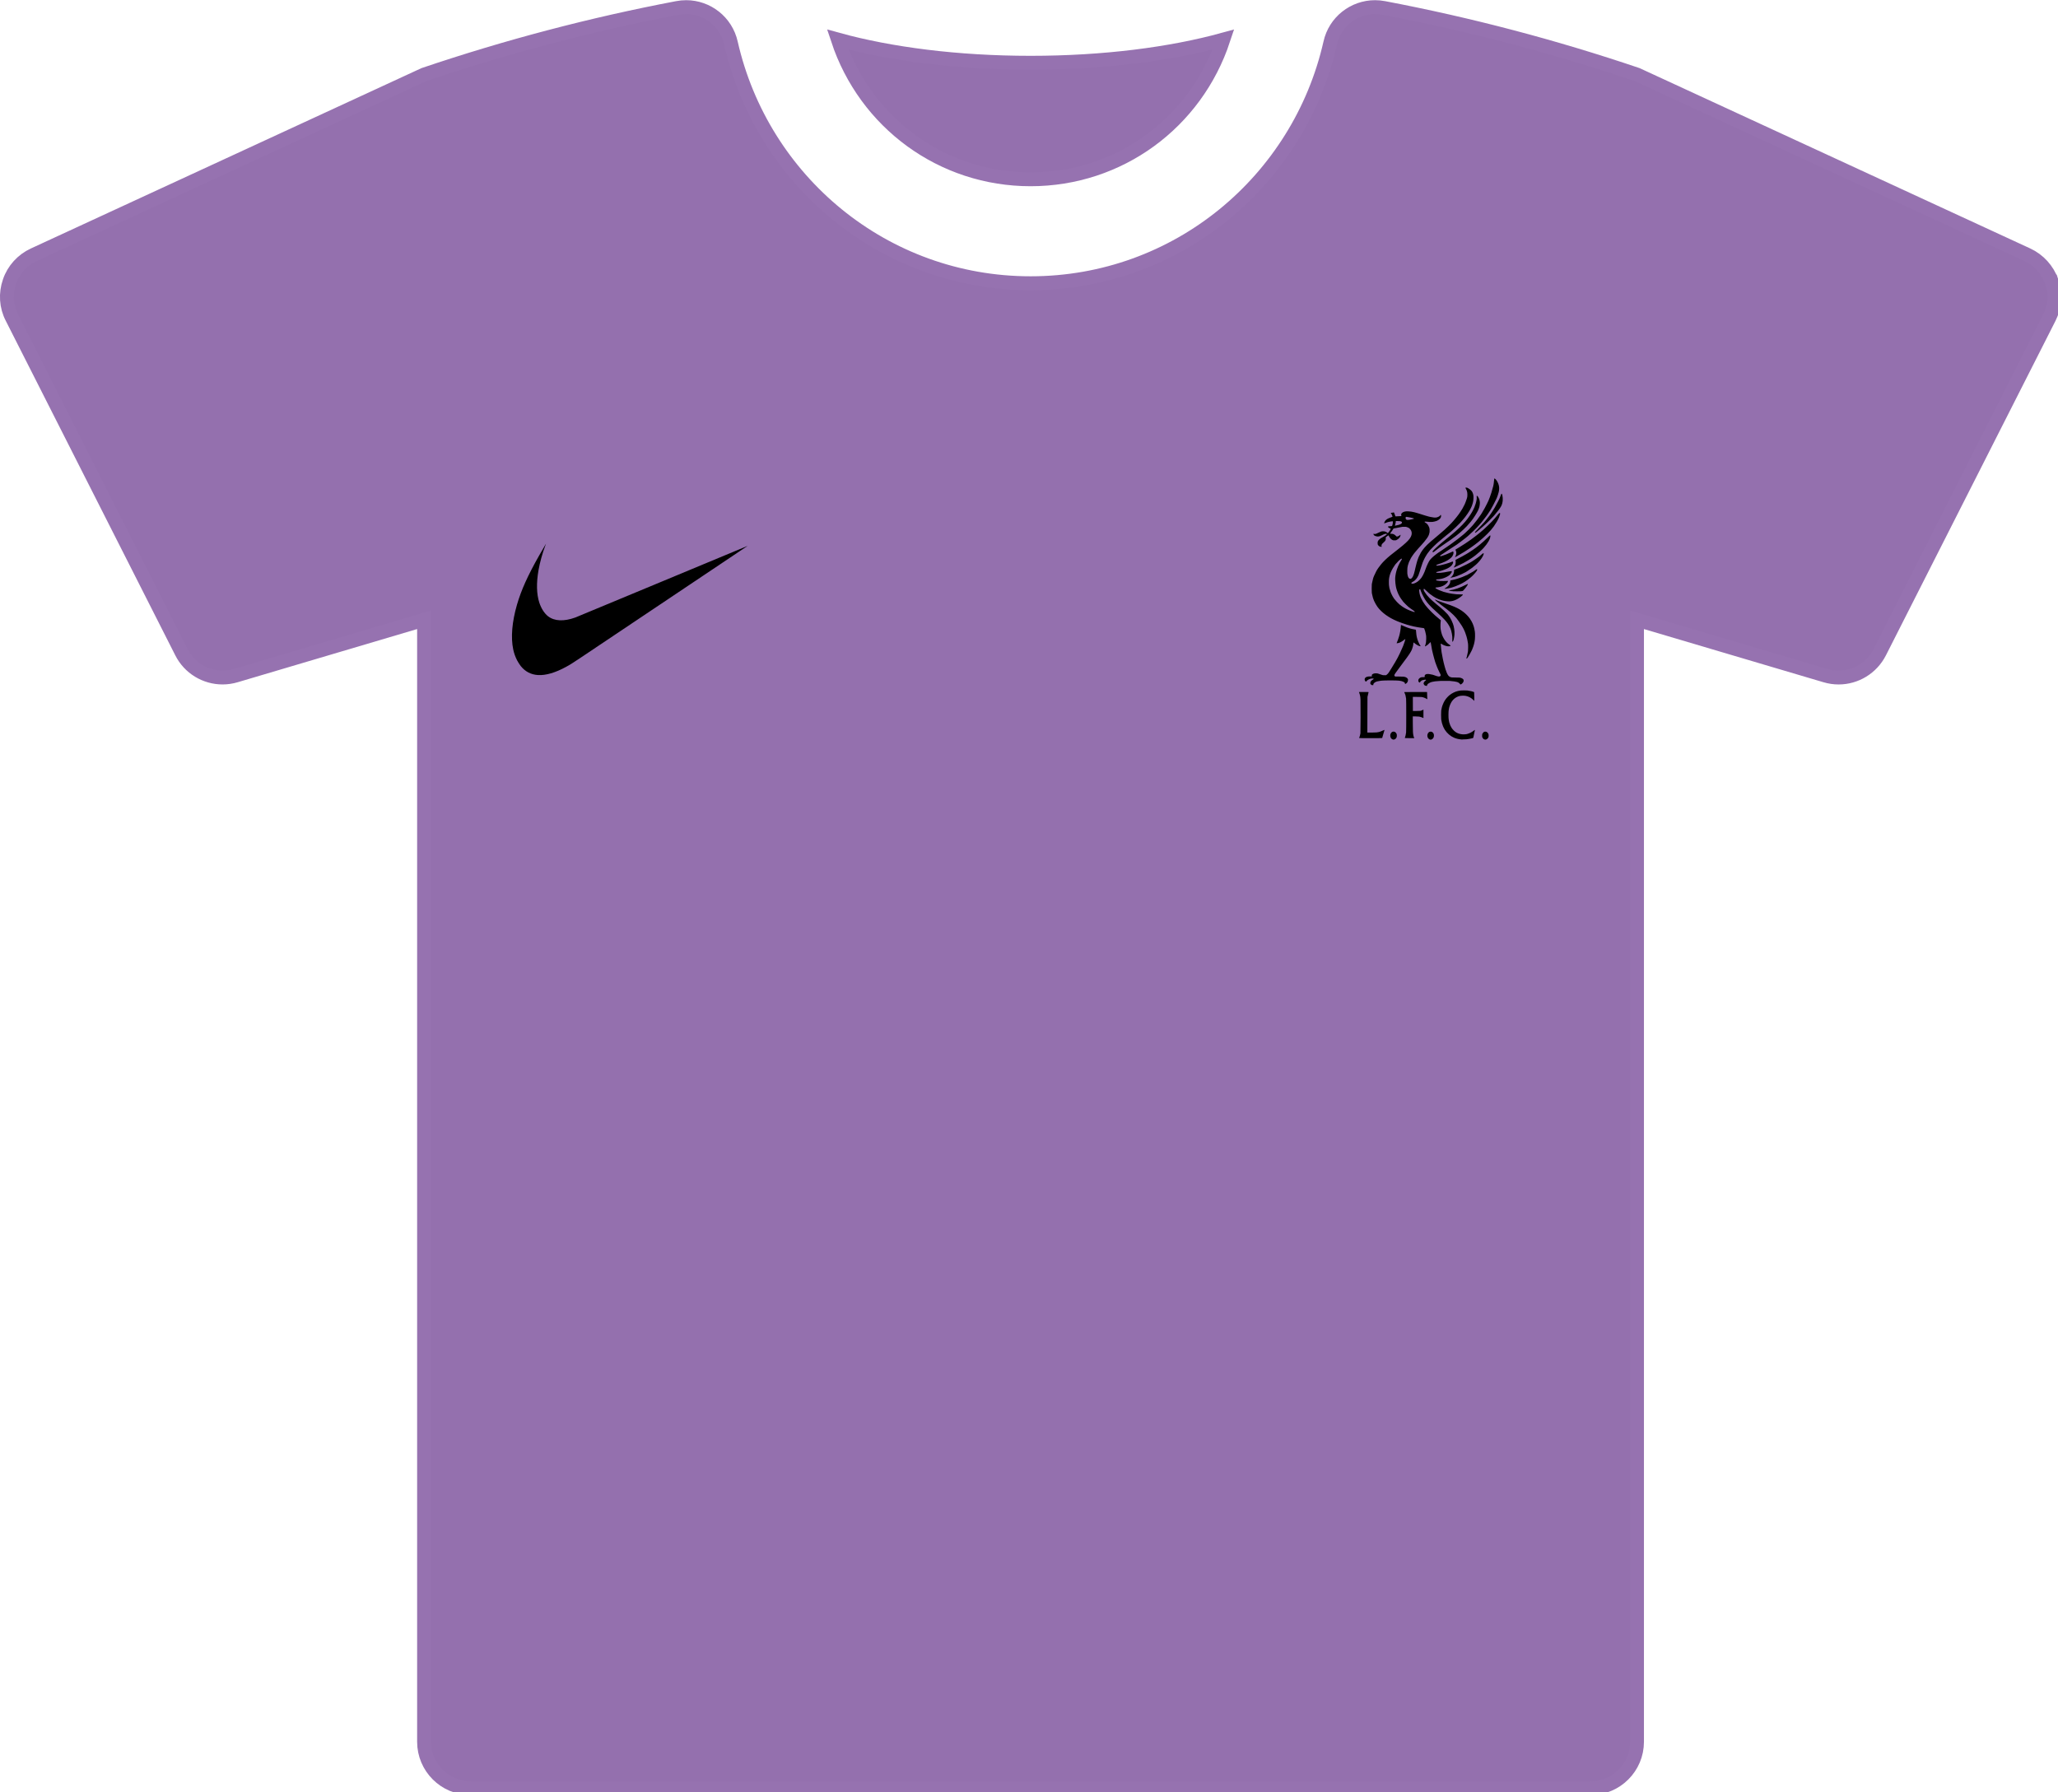 <?xml version="1.0" encoding="UTF-8" standalone="no"?>
<!-- Created with Inkscape (http://www.inkscape.org/) -->

<svg
   width="78.72mm"
   height="68.55mm"
   viewBox="0 0 78.72 68.55"
   version="1.1"
   id="svg5"
   xml:space="preserve"
   xmlns="http://www.w3.org/2000/svg"
   xmlns:svg="http://www.w3.org/2000/svg"><defs
     id="defs2"><linearGradient
       id="linearGradient27146"><stop
         style="stop-color:#228b22;stop-opacity:1;"
         offset="0"
         id="stop27144" /></linearGradient><linearGradient
       id="linearGradient24698"><stop
         style="stop-color:#000000;stop-opacity:1;"
         offset="0"
         id="stop24696" /></linearGradient><linearGradient
       id="linearGradient24690"><stop
         style="stop-color:#000000;stop-opacity:1;"
         offset="0"
         id="stop24688" /></linearGradient><linearGradient
       id="linearGradient24684"><stop
         style="stop-color:#191970;stop-opacity:1;"
         offset="0"
         id="stop24682" /></linearGradient><linearGradient
       id="linearGradient21415"><stop
         style="stop-color:#000000;stop-opacity:1;"
         offset="0"
         id="stop21413" /></linearGradient></defs><g
     id="layer1"
     style="display:inline"
     transform="translate(-771.988,-899.052)"><g
       id="g18517-92-0"
       transform="matrix(0.265,0,0,0.265,772.252,894.231)"
       style="display:inline;mix-blend-mode:lighten;fill:#9470ae;fill-opacity:1;fill-rule:evenodd;stroke:#9672b0;stroke-width:2;stroke-dasharray:none;stroke-opacity:1;image-rendering:pixelated"><g
         id="g18485-1-5"
         style="fill:#9470ae;fill-opacity:1;fill-rule:evenodd;stroke:#9672b0;stroke-width:2;stroke-dasharray:none;stroke-opacity:1">
	<path
   d="m 147.763,44.074 c 12.801,0 23.858,-8.162 27.83,-20.169 -7.578,2.086 -17.237,3.345 -27.83,3.345 -10.592,0 -20.251,-1.259 -27.828,-3.345 3.97,12.006 15.026,20.169 27.828,20.169 z"
   id="path18481-9-6"
   style="fill:#9470ae;fill-opacity:1;fill-rule:evenodd;stroke:#9672b0;stroke-width:2;stroke-dasharray:none;stroke-opacity:1" />
	<path
   d="m 295.158,58.839 c -0.608,-1.706 -1.873,-3.109 -3.521,-3.873 l -56.343,-26.01 c -11.985,-4.06 -24.195,-7.267 -36.524,-9.611 -0.434,-0.085 -0.866,-0.126 -1.292,-0.126 -3.052,0 -5.785,2.107 -6.465,5.197 -4.502,19.82 -22.047,34.659 -43.251,34.659 -21.203,0 -38.749,-14.838 -43.25,-34.659 -0.688,-3.09 -3.416,-5.197 -6.466,-5.197 -0.426,0 -0.858,0.041 -1.292,0.126 -12.328,2.344 -24.538,5.551 -36.542,9.611 L 3.889,54.965 c -1.658,0.764 -2.932,2.167 -3.511,3.873 -0.599,1.726 -0.491,3.589 0.353,5.217 l 24.46,48.272 c 1.145,2.291 3.474,3.666 5.938,3.666 0.636,0 1.281,-0.092 1.917,-0.283 l 27.167,-8.052 v 161.97 c 0,3.678 3.001,6.678 6.689,6.678 h 161.723 c 3.678,0 6.67,-3.001 6.67,-6.678 V 107.66 l 27.186,8.052 c 0.636,0.191 1.28,0.283 1.915,0.283 2.459,0 4.779,-1.375 5.94,-3.666 l 24.469,-48.272 c 0.824,-1.629 0.942,-3.492 0.353,-5.218 z"
   id="path18483-0-0"
   style="fill:#9470ae;fill-opacity:1;fill-rule:evenodd;stroke:#9672b0;stroke-width:2;stroke-dasharray:none;stroke-opacity:1" />
</g><g
         id="g18487-89-4"
         style="fill:#9470ae;fill-opacity:1;fill-rule:evenodd;stroke:#9672b0;stroke-width:2;stroke-dasharray:none;stroke-opacity:1">
</g><g
         id="g18489-2-9"
         style="fill:#9470ae;fill-opacity:1;fill-rule:evenodd;stroke:#9672b0;stroke-width:2;stroke-dasharray:none;stroke-opacity:1">
</g><g
         id="g18491-75-9"
         style="fill:#9470ae;fill-opacity:1;fill-rule:evenodd;stroke:#9672b0;stroke-width:2;stroke-dasharray:none;stroke-opacity:1">
</g><g
         id="g18493-04-65"
         style="fill:#9470ae;fill-opacity:1;fill-rule:evenodd;stroke:#9672b0;stroke-width:2;stroke-dasharray:none;stroke-opacity:1">
</g><g
         id="g18495-7-5"
         style="fill:#9470ae;fill-opacity:1;fill-rule:evenodd;stroke:#9672b0;stroke-width:2;stroke-dasharray:none;stroke-opacity:1">
</g><g
         id="g18497-396-2"
         style="fill:#9470ae;fill-opacity:1;fill-rule:evenodd;stroke:#9672b0;stroke-width:2;stroke-dasharray:none;stroke-opacity:1">
</g><g
         id="g18499-57-5"
         style="fill:#9470ae;fill-opacity:1;fill-rule:evenodd;stroke:#9672b0;stroke-width:2;stroke-dasharray:none;stroke-opacity:1">
</g><g
         id="g18501-6-06"
         style="fill:#9470ae;fill-opacity:1;fill-rule:evenodd;stroke:#9672b0;stroke-width:2;stroke-dasharray:none;stroke-opacity:1">
</g><g
         id="g18503-9-84"
         style="fill:#9470ae;fill-opacity:1;fill-rule:evenodd;stroke:#9672b0;stroke-width:2;stroke-dasharray:none;stroke-opacity:1">
</g><g
         id="g18505-57-3"
         style="fill:#9470ae;fill-opacity:1;fill-rule:evenodd;stroke:#9672b0;stroke-width:2;stroke-dasharray:none;stroke-opacity:1">
</g><g
         id="g18507-3-1"
         style="fill:#9470ae;fill-opacity:1;fill-rule:evenodd;stroke:#9672b0;stroke-width:2;stroke-dasharray:none;stroke-opacity:1">
</g><g
         id="g18509-70-7"
         style="fill:#9470ae;fill-opacity:1;fill-rule:evenodd;stroke:#9672b0;stroke-width:2;stroke-dasharray:none;stroke-opacity:1">
</g><g
         id="g18511-90-6"
         style="fill:#9470ae;fill-opacity:1;fill-rule:evenodd;stroke:#9672b0;stroke-width:2;stroke-dasharray:none;stroke-opacity:1">
</g><g
         id="g18513-2-0"
         style="fill:#9470ae;fill-opacity:1;fill-rule:evenodd;stroke:#9672b0;stroke-width:2;stroke-dasharray:none;stroke-opacity:1">
</g><g
         id="g18515-4-9"
         style="fill:#9470ae;fill-opacity:1;fill-rule:evenodd;stroke:#9672b0;stroke-width:2;stroke-dasharray:none;stroke-opacity:1">
</g></g><path
       style="display:inline;fill:#000000;stroke-width:0.004"
       d="m 825.255,927.337 c -0.114,-0.043 -0.12,-0.237 -0.008,-0.29 0.035,-0.016 0.082,-0.01 0.116,0.015 0.019,0.014 0.044,0.052 0.051,0.076 0.006,0.023 0.006,0.08 8e-5,0.103 -0.013,0.043 -0.045,0.081 -0.084,0.096 -0.03,0.011 -0.044,0.011 -0.074,-9e-5 z m 1.42,10e-4 c -0.069,-0.027 -0.105,-0.112 -0.083,-0.196 0.017,-0.064 0.062,-0.103 0.119,-0.103 0.042,0 0.074,0.018 0.103,0.059 0.002,0.002 0.008,0.016 0.014,0.03 0.008,0.021 0.009,0.034 0.009,0.063 -1.7e-4,0.052 -0.014,0.085 -0.046,0.117 -0.038,0.037 -0.077,0.047 -0.118,0.031 z m 1.25,0.006 c -10e-4,-0.001 -0.017,-0.003 -0.033,-0.005 -0.11,-0.009 -0.203,-0.032 -0.287,-0.068 -0.137,-0.059 -0.263,-0.167 -0.349,-0.299 -0.022,-0.033 -0.074,-0.135 -0.074,-0.145 0,-10e-4 -0.003,-0.009 -0.006,-0.017 -0.022,-0.049 -0.046,-0.14 -0.061,-0.237 -0.006,-0.042 -0.006,-0.304 -2.6e-4,-0.34 0.017,-0.086 0.02,-0.106 0.026,-0.123 0.003,-0.011 0.013,-0.037 0.018,-0.059 0.006,-0.021 0.014,-0.041 0.016,-0.043 0.002,-0.002 0.005,-0.009 0.006,-0.015 0.006,-0.025 0.053,-0.116 0.068,-0.138 0.005,-0.006 0.016,-0.022 0.024,-0.036 0.036,-0.056 0.105,-0.131 0.167,-0.18 0.092,-0.073 0.215,-0.133 0.316,-0.154 0.016,-0.003 0.028,-0.006 0.029,-0.006 0.019,-0.005 0.032,-0.007 0.073,-0.013 0.05,-0.006 0.212,-0.006 0.259,-5.2e-4 0.062,0.008 0.134,0.021 0.15,0.027 0.008,0.003 0.006,0.003 0.031,0.009 0.009,0.003 0.023,0.006 0.027,0.008 0.003,0.001 0.006,0.003 0.008,0.003 0.014,0.003 0.038,0.013 0.042,0.016 0.002,0.002 0.005,0.077 0.005,0.169 l 5.5e-4,0.166 -0.042,-0.041 c -0.081,-0.08 -0.176,-0.129 -0.288,-0.151 -0.065,-0.013 -0.192,-0.008 -0.25,0.009 -0.145,0.045 -0.255,0.14 -0.322,0.28 -0.023,0.048 -0.029,0.064 -0.041,0.102 -0.006,0.021 -0.014,0.045 -0.017,0.052 -0.002,0.007 -0.006,0.029 -0.009,0.048 -0.003,0.019 -0.006,0.04 -0.008,0.045 -0.013,0.052 -0.014,0.301 -0.003,0.357 0.002,0.012 0.006,0.037 0.009,0.056 0.003,0.019 0.008,0.038 0.008,0.043 10e-4,0.005 0.005,0.019 0.008,0.032 0.008,0.03 0.023,0.071 0.031,0.089 0.003,0.007 0.006,0.015 0.006,0.017 0,0.005 0.034,0.07 0.048,0.09 0.109,0.162 0.243,0.24 0.432,0.252 0.044,0.003 0.129,-0.003 0.155,-0.011 0.118,-0.035 0.189,-0.072 0.28,-0.144 0.03,-0.024 0.031,-0.023 0.023,0.013 -0.002,0.011 -0.008,0.039 -0.014,0.063 -0.005,0.024 -0.014,0.062 -0.018,0.085 -0.005,0.023 -0.013,0.06 -0.017,0.083 -0.005,0.023 -0.009,0.045 -0.014,0.048 -0.003,0.003 -0.018,0.008 -0.033,0.011 -0.016,0.003 -0.033,0.007 -0.038,0.009 -0.019,0.007 -0.123,0.025 -0.19,0.032 -0.034,0.004 -0.152,0.008 -0.155,0.005 z m 0.839,-0.007 c -0.028,-0.01 -0.053,-0.034 -0.07,-0.067 -0.014,-0.025 -0.014,-0.028 -0.014,-0.078 -6e-5,-0.048 10e-4,-0.054 0.013,-0.077 0.016,-0.031 0.051,-0.066 0.073,-0.072 0.027,-0.007 0.062,-0.005 0.083,0.004 0.025,0.012 0.053,0.041 0.067,0.069 0.009,0.021 0.013,0.029 0.013,0.074 1.5e-4,0.045 -10e-4,0.052 -0.013,0.075 -0.016,0.033 -0.046,0.061 -0.076,0.072 -0.029,0.011 -0.046,0.011 -0.075,0 z m -4.788,-0.056 c 0,-0.003 0.003,-0.011 0.006,-0.018 0.016,-0.034 0.026,-0.07 0.043,-0.157 0.006,-0.03 0.009,-1.167 0.003,-1.292 -0.002,-0.054 -0.008,-0.115 -0.013,-0.136 -0.008,-0.041 -0.026,-0.105 -0.035,-0.123 -0.003,-0.006 -0.006,-0.016 -0.008,-0.022 l -0.003,-0.011 0.185,1.6e-4 c 0.161,1.3e-4 0.184,9.7e-4 0.184,0.006 -4.9e-4,0.003 -0.005,0.02 -0.009,0.037 -0.009,0.033 -0.025,0.093 -0.029,0.123 -0.002,0.011 -0.003,0.023 -0.005,0.028 -0.002,0.005 -0.003,0.312 -0.003,0.682 l -0.002,0.674 0.009,0.002 c 0.021,0.003 0.326,-9.3e-4 0.34,-0.005 0.006,-0.002 0.03,-0.005 0.053,-0.008 0.023,-0.003 0.044,-0.006 0.046,-0.008 0.002,-10e-4 0.006,-0.003 0.008,-0.003 0.017,-0.003 0.086,-0.029 0.138,-0.054 0.035,-0.016 0.063,-0.027 0.063,-0.025 0,0.002 -0.003,0.013 -0.006,0.025 -0.003,0.011 -0.02,0.066 -0.036,0.122 -0.016,0.056 -0.033,0.114 -0.038,0.13 -0.005,0.015 -0.008,0.03 -0.008,0.034 0,0.005 -0.077,0.006 -0.442,0.006 -0.318,0 -0.442,-10e-4 -0.442,-0.005 z m 1.747,0 c 0,-0.003 0.003,-0.011 0.006,-0.018 0.014,-0.03 0.033,-0.113 0.043,-0.193 0.008,-0.059 0.008,-1.236 -5e-5,-1.294 -0.014,-0.106 -0.027,-0.152 -0.063,-0.228 -0.005,-0.009 -0.008,-0.019 -0.008,-0.022 0,-0.002 0.163,-0.004 0.435,-0.004 l 0.435,-4e-5 0.003,0.015 c 0.002,0.008 0.003,0.043 0.003,0.076 4.3e-4,0.033 0.002,0.068 0.002,0.078 0.005,0.067 0.006,0.11 0.005,0.11 -0.002,0 -0.014,-0.007 -0.027,-0.016 -0.038,-0.025 -0.094,-0.048 -0.143,-0.061 -0.045,-0.011 -0.05,-0.011 -0.215,-0.013 l -0.169,-0.002 0.001,0.27 10e-4,0.27 0.13,-2.9e-4 c 0.078,-1.8e-4 0.142,-0.002 0.159,-0.005 0.017,-0.003 0.046,-0.013 0.072,-0.026 l 0.043,-0.021 v 0.162 0.162 l -0.03,-0.013 c -0.017,-0.007 -0.034,-0.015 -0.039,-0.017 -0.019,-0.008 -0.063,-0.021 -0.091,-0.026 -0.016,-0.003 -0.078,-0.006 -0.138,-0.007 l -0.11,-0.002 10e-4,0.264 c 10e-4,0.293 0.005,0.38 0.019,0.449 0.009,0.047 0.016,0.069 0.026,0.092 l 0.013,0.027 h -0.181 c -0.129,0 -0.181,-10e-4 -0.181,-0.005 z m 0.798,-1.997 c -0.013,-0.003 -0.026,-0.007 -0.031,-0.01 -0.017,-0.009 -0.036,-0.034 -0.044,-0.056 -0.006,-0.02 -0.006,-0.025 -0.002,-0.041 0.013,-0.035 0.026,-0.055 0.06,-0.08 0.034,-0.024 0.038,-0.031 0.026,-0.041 -0.008,-0.007 -0.061,-0.003 -0.113,0.01 -0.016,0.004 -0.035,0.011 -0.045,0.016 -0.025,0.012 -0.06,0.049 -0.065,0.066 -0.003,0.011 -0.005,0.014 -0.016,0.013 -0.016,-0.002 -0.031,-0.014 -0.042,-0.032 -0.014,-0.023 -0.013,-0.069 0.003,-0.096 0.022,-0.037 0.064,-0.066 0.11,-0.076 0.003,-8.2e-4 0.029,-0.002 0.058,-0.003 0.028,-7.7e-4 0.054,-0.002 0.058,-0.002 0.005,-4.5e-4 0.006,-0.008 0.006,-0.038 0,-0.036 4e-4,-0.037 0.014,-0.048 0.045,-0.037 0.1,-0.043 0.206,-0.021 0.018,0.004 0.035,0.007 0.037,0.008 0.002,7.8e-4 0.014,0.003 0.027,0.005 0.02,0.003 0.038,0.008 0.113,0.035 0.009,0.004 0.024,0.008 0.029,0.011 0.02,0.009 0.086,0.025 0.108,0.026 0.039,10e-4 0.041,6.3e-4 0.059,-0.015 0.016,-0.014 0.017,-0.018 0.017,-0.037 0,-0.02 -0.008,-0.04 -0.043,-0.102 -0.005,-0.008 -0.018,-0.038 -0.035,-0.076 -0.003,-0.008 -0.009,-0.023 -0.016,-0.032 -0.016,-0.032 -0.034,-0.078 -0.044,-0.104 -0.005,-0.014 -0.013,-0.03 -0.014,-0.035 -0.008,-0.02 -0.026,-0.067 -0.037,-0.1 -0.006,-0.019 -0.016,-0.041 -0.018,-0.048 -0.003,-0.007 -0.006,-0.02 -0.008,-0.028 -0.002,-0.008 -0.005,-0.018 -0.006,-0.022 -0.002,-0.004 -0.006,-0.017 -0.009,-0.03 -0.003,-0.013 -0.009,-0.037 -0.016,-0.054 -0.009,-0.032 -0.018,-0.06 -0.038,-0.141 -0.02,-0.077 -0.032,-0.126 -0.036,-0.149 -0.002,-0.012 -0.008,-0.041 -0.014,-0.065 -0.013,-0.059 -0.025,-0.132 -0.035,-0.203 -0.008,-0.058 -0.014,-0.072 -0.024,-0.072 -0.003,0 -0.017,0.015 -0.032,0.033 -0.016,0.018 -0.046,0.048 -0.069,0.066 -0.042,0.033 -0.105,0.069 -0.108,0.061 -5.5e-4,-0.002 0.002,-0.01 0.005,-0.018 0.008,-0.017 0.025,-0.079 0.036,-0.134 0.009,-0.051 0.013,-0.226 0.002,-0.275 -0.003,-0.017 -0.008,-0.045 -0.013,-0.063 -0.008,-0.051 -0.033,-0.135 -0.042,-0.152 -0.002,-0.004 -0.006,-0.015 -0.008,-0.024 -0.006,-0.028 -0.013,-0.031 -0.051,-0.036 -0.019,-0.002 -0.04,-0.005 -0.046,-0.006 -0.006,-10e-4 -0.031,-0.005 -0.055,-0.008 -0.024,-0.003 -0.05,-0.007 -0.058,-0.009 -0.006,-0.001 -0.029,-0.005 -0.049,-0.008 -0.033,-0.005 -0.112,-0.021 -0.133,-0.026 -0.005,-10e-4 -0.021,-0.005 -0.035,-0.008 -0.034,-0.007 -0.078,-0.018 -0.106,-0.026 -0.013,-0.003 -0.041,-0.011 -0.064,-0.018 -0.023,-0.006 -0.054,-0.015 -0.069,-0.019 -0.054,-0.017 -0.151,-0.048 -0.159,-0.052 -0.005,-0.002 -0.017,-0.006 -0.027,-0.009 -0.009,-0.003 -0.02,-0.006 -0.022,-0.008 -0.002,-0.002 -0.009,-0.005 -0.016,-0.006 -0.014,-0.004 -0.1,-0.037 -0.13,-0.05 -0.013,-0.005 -0.026,-0.011 -0.031,-0.013 -0.317,-0.131 -0.585,-0.327 -0.743,-0.543 -0.038,-0.053 -0.096,-0.152 -0.122,-0.212 -0.006,-0.017 -0.016,-0.036 -0.019,-0.043 -0.003,-0.007 -0.013,-0.029 -0.018,-0.05 -0.006,-0.02 -0.014,-0.041 -0.016,-0.045 -0.005,-0.013 -0.022,-0.082 -0.029,-0.121 -0.003,-0.019 -0.008,-0.048 -0.013,-0.063 -0.006,-0.037 -0.006,-0.295 -1.9e-4,-0.333 0.003,-0.015 0.008,-0.045 0.013,-0.065 0.008,-0.045 0.024,-0.116 0.029,-0.125 0.002,-0.003 0.006,-0.017 0.008,-0.03 0.003,-0.013 0.006,-0.026 0.008,-0.028 0.002,-0.002 0.005,-0.01 0.006,-0.017 0.002,-0.007 0.006,-0.021 0.013,-0.031 0.005,-0.01 0.008,-0.019 0.008,-0.021 0,-0.005 0.04,-0.089 0.085,-0.177 0.035,-0.07 0.1,-0.163 0.184,-0.266 0.086,-0.105 0.213,-0.227 0.357,-0.345 0.053,-0.043 0.259,-0.205 0.286,-0.225 0.02,-0.015 0.151,-0.119 0.183,-0.147 0.181,-0.153 0.263,-0.241 0.309,-0.331 0.06,-0.117 0.048,-0.225 -0.034,-0.31 -0.024,-0.025 -0.037,-0.035 -0.067,-0.049 -0.02,-0.009 -0.048,-0.02 -0.061,-0.022 -0.014,-0.003 -0.029,-0.006 -0.035,-0.007 -0.016,-0.003 -0.091,-0.003 -0.117,2.7e-4 -0.013,0.002 -0.041,0.007 -0.064,0.012 -0.101,0.021 -0.129,0.026 -0.181,0.035 -0.03,0.005 -0.065,0.01 -0.077,0.012 -0.022,0.003 -0.022,0.003 -0.043,0.038 -0.013,0.019 -0.023,0.037 -0.025,0.041 -0.055,0.082 -0.053,0.079 -0.076,0.106 -0.006,0.007 -0.013,0.016 -0.013,0.018 0,0.002 0.019,0.004 0.043,0.004 0.08,3.4e-4 0.121,0.019 0.187,0.085 0.014,0.014 0.028,0.025 0.031,0.025 0.008,-1.5e-4 0.053,-0.015 0.066,-0.022 0.025,-0.014 0.047,-0.028 0.061,-0.04 l 0.016,-0.013 -0.003,0.027 c -0.006,0.067 -0.067,0.136 -0.155,0.179 -0.02,0.009 -0.028,0.011 -0.073,0.011 -0.048,-3e-5 -0.052,-8e-4 -0.081,-0.014 -0.051,-0.024 -0.094,-0.07 -0.13,-0.14 -0.013,-0.021 -0.021,-0.039 -0.022,-0.039 -0.002,0 -0.008,0.005 -0.039,0.027 -0.002,0.002 -0.019,0.014 -0.037,0.028 -0.03,0.024 -0.032,0.026 -0.029,0.038 0.016,0.059 -0.005,0.116 -0.058,0.16 -0.026,0.022 -0.065,0.059 -0.077,0.074 -0.013,0.016 -0.027,0.049 -0.027,0.065 0,0.008 0.003,0.022 0.006,0.031 0.003,0.008 0.006,0.016 0.006,0.017 0,0.002 -0.039,-0.001 -0.057,-0.005 -0.036,-0.006 -0.088,-0.052 -0.098,-0.086 -0.006,-0.024 -0.006,-0.082 3.4e-4,-0.107 0.006,-0.025 0.026,-0.051 0.059,-0.083 0.031,-0.03 0.063,-0.051 0.138,-0.092 0.099,-0.055 0.163,-0.104 0.153,-0.117 -0.008,-0.009 -0.03,-0.011 -0.063,-0.004 -0.037,0.007 -0.046,0.011 -0.096,0.036 -0.082,0.042 -0.105,0.051 -0.137,0.058 -0.042,0.009 -0.056,0.009 -0.104,-0.001 -0.066,-0.014 -0.107,-0.043 -0.112,-0.08 l -0.002,-0.02 0.016,0.006 c 0.022,0.009 0.059,0.008 0.08,-0.002 0.009,-0.004 0.019,-0.008 0.021,-0.008 0.002,-9e-5 0.035,-0.015 0.073,-0.034 0.091,-0.044 0.117,-0.053 0.165,-0.054 0.072,-0.003 0.121,0.012 0.171,0.052 l 0.024,0.019 0.017,-0.018 c 0.024,-0.025 0.062,-0.08 0.086,-0.125 0.016,-0.028 0.014,-0.029 -0.031,-0.047 -0.049,-0.019 -0.068,-0.04 -0.058,-0.064 0.003,-0.011 0.005,-0.011 0.058,-0.011 0.029,0 0.062,-0.002 0.073,-0.005 0.019,-0.004 0.019,-0.005 0.027,-0.031 0.016,-0.054 0.02,-0.083 0.021,-0.117 l 10e-4,-0.035 -0.029,6.8e-4 c -0.016,3.7e-4 -0.037,0.002 -0.046,0.004 -0.086,0.014 -0.147,0.032 -0.223,0.062 -0.018,0.007 -0.034,0.013 -0.035,0.013 -0.005,5e-5 0.006,-0.037 0.019,-0.063 0.028,-0.058 0.069,-0.094 0.141,-0.129 0.027,-0.013 0.07,-0.03 0.097,-0.039 0.055,-0.018 0.066,-0.023 0.062,-0.029 -0.002,-0.002 -0.005,-0.015 -0.008,-0.028 -0.006,-0.025 -0.035,-0.082 -0.053,-0.104 l -0.009,-0.013 0.025,-8.6e-4 c 0.029,-10e-4 0.079,-0.009 0.09,-0.015 0.006,-0.003 0.008,-10e-4 0.013,0.008 0.002,0.006 0.006,0.018 0.009,0.025 0.013,0.025 0.019,0.043 0.031,0.081 0.013,0.037 0.014,0.038 0.026,0.038 0.055,-2.9e-4 0.213,-0.009 0.216,-0.012 0.002,-0.002 5.5e-4,-0.011 -0.003,-0.019 -0.003,-0.008 -0.006,-0.026 -0.006,-0.039 0,-0.02 0.002,-0.026 0.016,-0.043 0.035,-0.045 0.087,-0.069 0.173,-0.079 0.039,-0.004 0.091,-0.002 0.196,0.01 0.039,0.004 0.174,0.036 0.209,0.049 0.006,0.002 0.059,0.018 0.128,0.039 0.016,0.004 0.033,0.01 0.037,0.012 0.005,0.002 0.042,0.014 0.082,0.026 0.04,0.012 0.078,0.024 0.084,0.026 0.009,0.003 0.033,0.009 0.13,0.037 0.013,0.003 0.034,0.008 0.048,0.011 0.014,0.002 0.027,0.005 0.029,0.006 0.003,0.002 0.046,0.009 0.122,0.02 0.025,0.003 0.08,0.002 0.1,-0.003 0.07,-0.017 0.137,-0.057 0.143,-0.085 0.002,-0.011 0.005,-0.013 0.013,-0.012 0.023,0.003 0.023,0.061 5.5e-4,0.107 -0.02,0.042 -0.088,0.096 -0.15,0.121 -0.043,0.017 -0.099,0.031 -0.159,0.039 -0.051,0.007 -0.161,0.003 -0.21,-0.007 -0.009,-0.002 -0.036,-0.004 -0.056,-0.004 -0.028,-1.5e-4 -0.036,10e-4 -0.038,0.006 -0.005,0.011 0.002,0.019 0.021,0.029 0.022,0.011 0.062,0.041 0.081,0.06 0.019,0.019 0.06,0.092 0.072,0.126 0.016,0.045 0.021,0.11 0.016,0.166 -0.003,0.026 -0.009,0.06 -0.016,0.075 -0.005,0.015 -0.008,0.029 -0.008,0.032 0,0.002 -0.008,0.022 -0.019,0.045 -0.029,0.061 -0.078,0.131 -0.161,0.231 -0.042,0.05 -0.046,0.055 -0.098,0.113 -0.021,0.023 -0.051,0.056 -0.067,0.074 -0.034,0.038 -0.068,0.075 -0.071,0.078 -0.008,0.007 -0.122,0.143 -0.148,0.175 -0.036,0.046 -0.103,0.144 -0.124,0.181 -0.028,0.05 -0.077,0.15 -0.077,0.157 0,10e-4 -0.003,0.009 -0.006,0.017 -0.008,0.018 -0.028,0.075 -0.031,0.094 -0.002,0.008 -0.005,0.018 -0.006,0.022 -0.002,0.004 -0.006,0.023 -0.009,0.043 -0.003,0.02 -0.006,0.042 -0.008,0.048 -0.005,0.019 -0.006,0.182 -0.003,0.216 0.014,0.1 0.034,0.156 0.067,0.182 0.04,0.031 0.066,0.028 0.104,-0.01 0.044,-0.044 0.08,-0.134 0.115,-0.29 0.003,-0.014 0.006,-0.029 0.008,-0.034 0.002,-0.004 0.006,-0.023 0.009,-0.041 0.005,-0.018 0.013,-0.05 0.017,-0.07 0.005,-0.02 0.013,-0.049 0.016,-0.064 0.003,-0.015 0.008,-0.029 0.008,-0.032 0.002,-0.002 0.006,-0.018 0.009,-0.035 0.016,-0.06 0.022,-0.083 0.026,-0.09 0.002,-0.004 0.005,-0.013 0.006,-0.021 0.003,-0.016 0.032,-0.093 0.044,-0.12 0.003,-0.009 0.013,-0.025 0.017,-0.036 0.017,-0.038 0.054,-0.111 0.069,-0.136 0.032,-0.054 0.086,-0.131 0.113,-0.16 0.006,-0.007 0.027,-0.03 0.044,-0.052 0.039,-0.047 0.136,-0.141 0.224,-0.217 0.064,-0.055 0.265,-0.225 0.353,-0.299 0.126,-0.105 0.205,-0.176 0.319,-0.287 0.113,-0.111 0.125,-0.123 0.195,-0.204 0.157,-0.181 0.254,-0.314 0.349,-0.476 0.019,-0.033 0.088,-0.166 0.088,-0.17 0,-0.001 0.005,-0.013 0.009,-0.025 0.005,-0.013 0.013,-0.028 0.014,-0.034 0.002,-0.006 0.005,-0.013 0.006,-0.015 0.003,-0.004 0.028,-0.076 0.048,-0.136 0.016,-0.048 0.02,-0.082 0.02,-0.145 0,-0.065 -0.005,-0.098 -0.021,-0.148 -0.013,-0.033 -0.038,-0.09 -0.049,-0.101 -0.008,-0.009 -0.003,-0.021 0.009,-0.024 0.013,-0.003 0.059,0.006 0.069,0.013 0.003,0.003 0.009,0.006 0.014,0.007 0.016,0.005 0.098,0.066 0.12,0.089 0.044,0.045 0.07,0.1 0.086,0.179 0.013,0.06 0.002,0.23 -0.016,0.277 -0.002,0.006 -0.005,0.018 -0.006,0.027 -0.003,0.019 -0.022,0.077 -0.031,0.097 -0.003,0.007 -0.006,0.015 -0.006,0.017 0,0.008 -0.062,0.135 -0.087,0.177 -0.034,0.059 -0.122,0.186 -0.17,0.247 -0.06,0.076 -0.136,0.164 -0.189,0.221 -0.071,0.076 -0.273,0.269 -0.327,0.313 -0.005,0.004 -0.018,0.015 -0.03,0.025 -0.013,0.009 -0.03,0.025 -0.041,0.035 -0.009,0.009 -0.041,0.034 -0.067,0.054 -0.025,0.02 -0.051,0.041 -0.058,0.046 -0.037,0.032 -0.091,0.077 -0.153,0.127 -0.039,0.032 -0.072,0.059 -0.073,0.061 -10e-4,0.002 -0.016,0.014 -0.033,0.028 -0.017,0.013 -0.041,0.034 -0.054,0.045 -0.013,0.011 -0.041,0.036 -0.062,0.055 -0.052,0.046 -0.183,0.174 -0.216,0.212 -0.016,0.017 -0.03,0.034 -0.035,0.038 -0.008,0.008 -0.096,0.122 -0.107,0.14 -0.021,0.032 -0.042,0.065 -0.06,0.097 -0.013,0.02 -0.023,0.04 -0.025,0.043 -0.016,0.025 -0.061,0.121 -0.077,0.162 -0.006,0.017 -0.016,0.036 -0.018,0.043 -0.003,0.007 -0.006,0.018 -0.008,0.024 -0.002,0.006 -0.005,0.015 -0.006,0.019 -0.005,0.011 -0.034,0.099 -0.053,0.158 -0.008,0.025 -0.017,0.053 -0.02,0.063 -0.003,0.009 -0.013,0.035 -0.018,0.056 -0.017,0.056 -0.046,0.14 -0.053,0.158 -0.057,0.127 -0.13,0.209 -0.231,0.26 -0.029,0.015 -0.041,0.026 -0.041,0.041 0,0.026 0.04,0.032 0.1,0.014 0.092,-0.029 0.185,-0.095 0.259,-0.186 0.019,-0.023 0.035,-0.044 0.035,-0.046 0,-0.002 0.003,-0.006 0.005,-0.009 0.017,-0.016 0.073,-0.124 0.096,-0.183 0.005,-0.014 0.014,-0.032 0.017,-0.04 0.003,-0.007 0.006,-0.015 0.006,-0.018 0,-0.005 0.036,-0.101 0.065,-0.172 0.029,-0.071 0.083,-0.181 0.104,-0.212 0.052,-0.077 0.134,-0.156 0.267,-0.256 0.055,-0.042 0.079,-0.058 0.206,-0.142 0.03,-0.02 0.078,-0.052 0.106,-0.072 0.028,-0.019 0.067,-0.045 0.086,-0.058 0.034,-0.022 0.066,-0.044 0.141,-0.097 0.166,-0.116 0.393,-0.289 0.489,-0.374 0.008,-0.007 0.035,-0.031 0.06,-0.052 0.088,-0.077 0.239,-0.229 0.308,-0.31 0.099,-0.116 0.242,-0.304 0.308,-0.407 0.014,-0.021 0.031,-0.048 0.037,-0.058 0.056,-0.087 0.166,-0.287 0.203,-0.369 0.005,-0.012 0.016,-0.032 0.021,-0.045 0.006,-0.013 0.013,-0.028 0.016,-0.032 0.002,-0.005 0.008,-0.018 0.014,-0.03 0.034,-0.077 0.075,-0.19 0.11,-0.299 0.017,-0.05 0.066,-0.225 0.073,-0.258 0.003,-0.018 0.008,-0.048 0.013,-0.067 0.002,-0.019 0.006,-0.043 0.008,-0.054 0.005,-0.024 0.009,-0.068 0.013,-0.12 0.002,-0.049 0.006,-0.057 0.029,-0.045 0.018,0.008 0.054,0.051 0.079,0.092 0.085,0.139 0.105,0.274 0.065,0.433 -0.009,0.039 -0.024,0.087 -0.029,0.098 -0.002,0.005 -0.006,0.018 -0.009,0.028 -0.009,0.029 -0.02,0.057 -0.027,0.072 -0.003,0.007 -0.006,0.015 -0.006,0.017 0,0.002 -0.005,0.014 -0.013,0.028 -0.006,0.013 -0.016,0.033 -0.021,0.044 -0.019,0.041 -0.071,0.143 -0.096,0.188 -0.016,0.026 -0.03,0.055 -0.035,0.065 -0.005,0.009 -0.016,0.03 -0.025,0.045 -0.008,0.015 -0.024,0.043 -0.034,0.061 -0.009,0.018 -0.028,0.046 -0.039,0.063 -0.013,0.017 -0.031,0.046 -0.043,0.065 -0.013,0.019 -0.024,0.037 -0.026,0.039 -0.002,0.002 -0.009,0.015 -0.019,0.028 -0.008,0.013 -0.023,0.034 -0.032,0.045 -0.008,0.012 -0.018,0.025 -0.021,0.029 -0.017,0.025 -0.136,0.178 -0.153,0.198 -0.013,0.013 -0.023,0.027 -0.025,0.03 -0.009,0.012 -0.064,0.076 -0.089,0.104 -0.084,0.094 -0.105,0.116 -0.226,0.234 -0.145,0.142 -0.256,0.238 -0.403,0.347 -0.021,0.015 -0.069,0.051 -0.106,0.08 -0.08,0.06 -0.091,0.069 -0.124,0.091 -0.033,0.022 -0.2,0.131 -0.299,0.195 -0.167,0.107 -0.314,0.204 -0.328,0.216 -0.017,0.014 -0.018,0.022 -0.005,0.029 0.014,0.007 0.022,0.005 0.067,-0.008 0.099,-0.031 0.208,-0.074 0.347,-0.139 0.029,-0.014 0.058,-0.026 0.063,-0.028 0.013,-0.003 0.027,0.011 0.028,0.026 3.2e-4,0.006 10e-4,0.015 10e-4,0.021 0.003,0.054 -0.036,0.136 -0.091,0.189 -0.071,0.069 -0.197,0.143 -0.329,0.192 -0.017,0.006 -0.037,0.014 -0.044,0.017 -0.006,0.003 -0.029,0.011 -0.049,0.017 -0.019,0.006 -0.038,0.013 -0.042,0.015 -0.003,0.002 -0.025,0.009 -0.046,0.016 -0.022,0.007 -0.045,0.017 -0.05,0.022 -0.009,0.009 -0.009,0.01 -0.003,0.019 0.013,0.013 0.032,0.012 0.133,-0.006 0.022,-0.004 0.046,-0.009 0.053,-0.011 0.006,-0.002 0.039,-0.01 0.071,-0.018 0.032,-0.007 0.061,-0.015 0.067,-0.017 0.005,-0.002 0.018,-0.006 0.029,-0.008 0.022,-0.005 0.121,-0.037 0.135,-0.043 0.005,-0.002 0.026,-0.01 0.046,-0.017 0.021,-0.007 0.044,-0.016 0.052,-0.02 0.041,-0.019 0.057,-0.011 0.053,0.028 -0.003,0.033 -0.038,0.094 -0.076,0.13 -0.043,0.042 -0.12,0.089 -0.193,0.118 -0.016,0.006 -0.033,0.013 -0.038,0.015 -0.022,0.009 -0.078,0.03 -0.108,0.039 -0.018,0.005 -0.037,0.011 -0.042,0.013 -0.005,0.002 -0.023,0.007 -0.04,0.011 -0.09,0.021 -0.136,0.033 -0.143,0.038 -0.003,0.002 -0.005,0.009 -0.005,0.015 10e-4,0.008 0.005,0.011 0.016,0.013 0.019,0.003 0.113,0.003 0.155,-7.8e-4 0.048,-0.004 0.134,-0.015 0.143,-0.018 0.003,-10e-4 0.03,-0.006 0.058,-0.011 0.028,-0.005 0.072,-0.013 0.097,-0.018 0.084,-0.016 0.121,-0.021 0.123,-0.019 0.005,0.004 0.002,0.035 -0.005,0.051 -0.003,0.008 -0.013,0.022 -0.019,0.03 -0.006,0.008 -0.019,0.023 -0.026,0.034 -0.019,0.028 -0.034,0.041 -0.072,0.066 -0.077,0.051 -0.182,0.095 -0.265,0.113 -0.084,0.017 -0.088,0.018 -0.191,0.026 -0.006,4.7e-4 -0.021,0.015 -0.021,0.021 2.1e-4,0.015 0.022,0.023 0.089,0.03 0.025,0.002 0.054,0.006 0.064,0.008 0.02,0.004 0.241,0.002 0.276,-0.002 l 0.023,-0.003 v 0.018 c 0,0.009 -0.002,0.02 -0.005,0.023 -0.003,0.003 -0.013,0.014 -0.018,0.025 -0.029,0.043 -0.103,0.099 -0.165,0.127 -0.048,0.021 -0.055,0.024 -0.071,0.028 -0.008,0.002 -0.018,0.005 -0.022,0.006 -0.014,0.007 -0.102,0.022 -0.143,0.025 -0.04,0.002 -0.044,0.003 -0.048,0.012 -0.002,0.005 -0.003,0.013 -0.002,0.016 0.002,0.006 0.057,0.038 0.098,0.057 0.016,0.006 0.03,0.014 0.034,0.016 0.017,0.008 0.154,0.06 0.172,0.065 0.009,0.003 0.022,0.006 0.024,0.006 0.002,7.1e-4 0.018,0.005 0.035,0.01 0.041,0.012 0.09,0.025 0.126,0.032 0.016,0.003 0.034,0.007 0.04,0.009 0.036,0.009 0.16,0.027 0.232,0.034 0.016,10e-4 0.032,0.003 0.038,0.005 0.006,10e-4 0.063,0.003 0.126,0.004 0.063,10e-4 0.117,0.002 0.118,0.002 0.002,6e-5 0.003,0.005 0.003,0.011 0,0.024 -0.138,0.13 -0.225,0.174 -0.044,0.022 -0.078,0.037 -0.083,0.037 -0.002,0 -0.008,0.003 -0.016,0.006 -0.006,0.003 -0.022,0.008 -0.035,0.011 -0.014,0.003 -0.027,0.007 -0.031,0.009 -0.013,0.005 -0.086,0.017 -0.121,0.018 -0.075,0.002 -0.211,-0.016 -0.282,-0.038 -0.046,-0.014 -0.09,-0.028 -0.099,-0.032 -0.005,-0.002 -0.03,-0.013 -0.057,-0.024 -0.052,-0.022 -0.122,-0.059 -0.172,-0.091 -0.029,-0.018 -0.131,-0.091 -0.137,-0.097 -10e-4,-0.001 -0.02,-0.017 -0.042,-0.035 -0.022,-0.018 -0.07,-0.062 -0.106,-0.099 -0.036,-0.036 -0.07,-0.066 -0.073,-0.066 -0.013,0 -0.021,0.015 -0.021,0.033 0,0.015 0.02,0.063 0.032,0.078 0.002,0.002 0.014,0.019 0.025,0.037 0.018,0.028 0.046,0.067 0.065,0.091 0.055,0.068 0.135,0.15 0.205,0.212 0.057,0.05 0.065,0.057 0.155,0.132 0.028,0.023 0.062,0.051 0.075,0.062 0.014,0.011 0.031,0.026 0.04,0.033 0.008,0.007 0.018,0.015 0.021,0.017 0.003,0.002 0.016,0.013 0.029,0.024 0.088,0.073 0.195,0.174 0.251,0.237 0.014,0.016 0.029,0.033 0.034,0.038 0.013,0.013 0.05,0.066 0.074,0.104 0.036,0.056 0.097,0.181 0.093,0.188 -5.5e-4,9.2e-4 5.5e-4,0.003 0.003,0.004 0.006,0.004 0.036,0.093 0.048,0.142 0.033,0.142 0.041,0.29 0.021,0.401 -0.013,0.067 -0.016,0.085 -0.021,0.109 -0.008,0.033 -0.025,0.071 -0.035,0.079 -0.003,0.003 -0.009,0.005 -0.014,0.003 -0.006,-0.002 -0.006,-0.012 -0.003,-0.08 0.003,-0.082 -10e-4,-0.136 -0.016,-0.218 -0.016,-0.093 -0.035,-0.161 -0.059,-0.214 -0.061,-0.134 -0.115,-0.213 -0.23,-0.34 -0.044,-0.049 -0.155,-0.156 -0.253,-0.245 -0.2,-0.181 -0.252,-0.23 -0.33,-0.316 -0.113,-0.124 -0.185,-0.236 -0.269,-0.413 -0.009,-0.02 -0.019,-0.042 -0.021,-0.048 -0.002,-0.006 -0.005,-0.013 -0.006,-0.015 -0.002,-0.002 -0.005,-0.012 -0.008,-0.021 -0.003,-0.009 -0.008,-0.022 -0.013,-0.028 -0.003,-0.006 -0.006,-0.014 -0.006,-0.018 -8e-5,-0.003 -0.003,-0.014 -0.008,-0.024 -0.005,-0.009 -0.008,-0.02 -0.008,-0.023 -8e-5,-0.003 -0.005,-0.005 -0.013,-0.005 -0.008,0 -0.014,0.004 -0.02,0.014 -0.008,0.013 -0.008,0.018 -0.006,0.057 0.002,0.041 0.016,0.117 0.025,0.145 10e-4,0.003 0.008,0.027 0.017,0.052 0.008,0.025 0.017,0.048 0.018,0.052 0.002,0.003 0.008,0.018 0.016,0.032 0.017,0.036 0.05,0.1 0.063,0.121 0.022,0.035 0.061,0.091 0.078,0.115 0.009,0.013 0.019,0.026 0.021,0.028 0.008,0.012 0.069,0.084 0.081,0.097 0.006,0.008 0.03,0.033 0.049,0.054 0.062,0.069 0.17,0.175 0.238,0.235 0.103,0.091 0.145,0.127 0.194,0.165 0.025,0.019 0.029,0.025 0.027,0.032 -0.014,0.043 -0.02,0.243 -0.008,0.325 0.008,0.059 0.031,0.157 0.042,0.182 0.002,0.005 0.006,0.016 0.008,0.026 0.003,0.009 0.006,0.019 0.008,0.022 0.002,0.002 0.005,0.012 0.008,0.021 0.006,0.022 0.052,0.107 0.074,0.142 0.048,0.074 0.109,0.143 0.154,0.175 0.009,0.007 0.019,0.014 0.02,0.015 10e-4,10e-4 0.006,0.005 0.013,0.008 0.005,0.003 0.02,0.015 0.033,0.026 l 0.023,0.019 -0.009,0.007 c -0.054,0.043 -0.222,0.006 -0.343,-0.075 -0.023,-0.015 -0.03,-0.01 -0.026,0.019 0.002,0.01 0.005,0.05 0.008,0.088 0.003,0.038 0.006,0.076 0.008,0.084 10e-4,0.008 0.005,0.038 0.008,0.067 0.003,0.029 0.008,0.058 0.008,0.065 10e-4,0.007 0.006,0.037 0.013,0.067 0.017,0.1 0.05,0.266 0.066,0.327 0.002,0.009 0.009,0.043 0.019,0.073 0.008,0.031 0.018,0.069 0.022,0.084 0.005,0.015 0.009,0.04 0.016,0.054 0.009,0.04 0.025,0.082 0.029,0.087 0.002,0.003 0.006,0.013 0.009,0.024 0.017,0.051 0.026,0.074 0.047,0.115 0.034,0.069 0.076,0.107 0.136,0.122 0.008,0.002 0.022,0.005 0.029,0.007 0.006,0.002 0.075,0.003 0.15,0.004 0.145,3.9e-4 0.16,0.002 0.206,0.016 0.08,0.025 0.114,0.07 0.099,0.128 -0.008,0.032 -0.028,0.061 -0.06,0.09 -0.032,0.028 -0.059,0.039 -0.067,0.026 -0.021,-0.034 -0.04,-0.051 -0.089,-0.077 -0.017,-0.008 -0.071,-0.023 -0.104,-0.027 -0.014,-0.002 -0.03,-0.005 -0.038,-0.007 -0.009,-0.003 -0.083,-0.011 -0.181,-0.02 -0.029,-0.002 -0.29,-0.002 -0.321,1.1e-4 -0.016,10e-4 -0.07,0.005 -0.119,0.008 -0.05,0.003 -0.096,0.007 -0.102,0.008 -0.006,0.001 -0.031,0.005 -0.055,0.009 -0.053,0.008 -0.052,0.008 -0.058,0.011 -0.002,10e-4 -0.013,0.004 -0.022,0.005 -0.035,0.006 -0.124,0.05 -0.147,0.071 -0.02,0.02 -0.037,0.05 -0.037,0.069 0,0.015 -0.001,0.015 -0.033,0.007 z m -0.425,-2.823 c 0.019,-0.007 0.003,-0.026 -0.05,-0.06 -0.047,-0.03 -0.139,-0.097 -0.186,-0.135 -0.037,-0.03 -0.167,-0.159 -0.197,-0.195 -0.065,-0.079 -0.125,-0.17 -0.174,-0.268 -0.041,-0.081 -0.087,-0.21 -0.102,-0.289 -0.002,-0.012 -0.006,-0.034 -0.009,-0.05 -0.009,-0.045 -0.021,-0.148 -0.023,-0.229 -0.002,-0.065 -3e-4,-0.087 0.008,-0.152 0.018,-0.125 0.045,-0.225 0.09,-0.336 0.005,-0.012 0.014,-0.032 0.018,-0.045 0.024,-0.06 0.078,-0.16 0.118,-0.22 0.014,-0.02 0.024,-0.04 0.024,-0.044 0,-0.009 -0.016,-0.019 -0.024,-0.016 -0.008,0.003 -0.081,0.062 -0.102,0.084 -0.051,0.051 -0.113,0.119 -0.126,0.137 -0.003,0.005 -0.008,0.01 -0.008,0.011 -0.006,0.005 -0.063,0.092 -0.085,0.13 -0.073,0.125 -0.12,0.243 -0.138,0.346 -0.003,0.02 -0.006,0.042 -0.008,0.048 -0.006,0.034 -0.008,0.06 -0.008,0.141 -5e-5,0.081 0.002,0.118 0.008,0.149 10e-4,0.006 0.005,0.029 0.008,0.052 0.006,0.043 0.008,0.046 0.013,0.056 0.002,0.003 0.003,0.012 0.005,0.019 0.005,0.021 0.025,0.086 0.031,0.1 0.003,0.007 0.006,0.016 0.006,0.018 0,0.009 0.05,0.113 0.074,0.155 0.014,0.024 0.051,0.081 0.059,0.091 0.064,0.082 0.148,0.171 0.195,0.209 0.083,0.066 0.09,0.071 0.154,0.113 0.096,0.062 0.21,0.116 0.33,0.156 0.022,0.007 0.048,0.016 0.058,0.02 0.019,0.007 0.033,0.008 0.044,0.004 z m -0.716,-3.307 c 0.156,-0.027 0.234,-0.065 0.234,-0.115 0,-0.021 -0.009,-0.032 -0.042,-0.043 -0.02,-0.007 -0.038,-0.009 -0.109,-0.011 l -0.085,-0.002 -2.1e-4,0.019 c -9e-5,0.011 -0.002,0.027 -0.003,0.036 -0.016,0.073 -0.019,0.087 -0.022,0.091 -0.002,0.002 -0.005,0.011 -0.006,0.019 l -0.003,0.015 0.016,-0.003 c 0.008,-0.002 0.019,-0.004 0.024,-0.005 z m 0.518,-0.219 c 0.017,-0.002 0.035,-0.006 0.04,-0.008 0.013,-0.005 0.084,-0.021 0.109,-0.025 0.013,-0.002 0.022,-0.005 0.023,-0.009 0.003,-0.008 -1.4e-4,-0.011 -0.027,-0.02 -0.033,-0.011 -0.146,-0.033 -0.224,-0.045 -0.045,-0.007 -0.048,-0.007 -0.056,7.3e-4 -0.013,0.011 -0.013,0.059 -2.3e-4,0.079 0.021,0.034 0.048,0.039 0.135,0.027 z m -1.417,6.329 c -0.025,-0.004 -0.046,-0.017 -0.064,-0.04 -0.014,-0.016 -0.016,-0.021 -0.014,-0.044 5.5e-4,-0.05 0.031,-0.091 0.094,-0.128 0.052,-0.03 0.047,-0.046 -0.013,-0.046 -0.089,0 -0.189,0.048 -0.235,0.112 -0.006,0.009 -0.006,0.009 -0.021,0.002 -0.023,-0.011 -0.038,-0.038 -0.04,-0.07 -0.002,-0.024 -6e-5,-0.031 0.009,-0.051 0.026,-0.051 0.091,-0.073 0.208,-0.073 l 0.058,2e-4 -0.002,-0.027 c -0.002,-0.021 -4.9e-4,-0.029 0.005,-0.038 0.018,-0.027 0.074,-0.05 0.13,-0.053 0.029,-10e-4 0.082,0.003 0.096,0.008 0.002,8.7e-4 0.005,0.002 0.006,0.002 0.002,5.1e-4 0.026,0.008 0.053,0.018 0.131,0.046 0.124,0.044 0.192,0.044 l 0.062,2.9e-4 0.029,-0.021 c 0.03,-0.021 0.063,-0.058 0.087,-0.099 0.027,-0.045 0.049,-0.08 0.054,-0.086 0.003,-0.004 0.013,-0.019 0.022,-0.035 0.009,-0.015 0.026,-0.043 0.037,-0.06 0.181,-0.291 0.266,-0.45 0.372,-0.699 0.006,-0.014 0.014,-0.03 0.016,-0.035 0.002,-0.005 0.009,-0.023 0.018,-0.041 0.006,-0.018 0.017,-0.039 0.02,-0.046 0.003,-0.007 0.006,-0.015 0.006,-0.017 0,-0.002 0.003,-0.009 0.006,-0.017 0.008,-0.017 0.017,-0.041 0.036,-0.1 0.008,-0.026 0.017,-0.051 0.019,-0.056 0.005,-0.013 0.018,-0.072 0.017,-0.074 -10e-4,-10e-4 -0.019,0.011 -0.039,0.028 -0.107,0.085 -0.19,0.127 -0.266,0.134 l -0.03,0.002 0.005,-0.013 c 0.002,-0.007 0.006,-0.016 0.008,-0.021 0.021,-0.044 0.062,-0.16 0.087,-0.247 0.03,-0.105 0.057,-0.261 0.062,-0.366 0.002,-0.025 0.003,-0.048 0.005,-0.05 0.002,-0.003 0.017,10e-4 0.043,0.014 0.065,0.03 0.086,0.039 0.141,0.06 0.029,0.011 0.057,0.022 0.062,0.024 0.005,0.002 0.029,0.01 0.053,0.018 0.024,0.007 0.048,0.015 0.053,0.017 0.005,0.002 0.02,0.006 0.033,0.008 0.014,0.003 0.028,0.006 0.033,0.009 0.008,0.004 0.055,0.013 0.115,0.022 0.034,0.005 0.04,0.008 0.04,0.022 10e-4,0.037 0.014,0.157 0.017,0.176 10e-4,0.006 0.005,0.028 0.008,0.049 0.003,0.021 0.008,0.042 0.009,0.045 0.002,0.004 0.005,0.015 0.006,0.024 0.003,0.024 0.031,0.107 0.045,0.139 0.036,0.083 0.055,0.12 0.08,0.157 0.008,0.012 0.016,0.024 0.016,0.025 0,10e-4 -0.005,0.002 -0.013,0.002 -0.047,0 -0.146,-0.052 -0.223,-0.118 -0.019,-0.016 -0.036,-0.029 -0.038,-0.027 -0.002,10e-4 -0.005,0.022 -0.006,0.047 -0.002,0.025 -0.008,0.066 -0.014,0.092 -0.013,0.047 -0.038,0.128 -0.049,0.149 -0.003,0.006 -0.016,0.03 -0.027,0.054 -0.019,0.038 -0.073,0.122 -0.128,0.197 -0.009,0.013 -0.026,0.036 -0.037,0.052 -0.009,0.015 -0.021,0.03 -0.024,0.032 -0.002,0.002 -0.048,0.064 -0.102,0.137 -0.054,0.073 -0.102,0.137 -0.106,0.143 -0.04,0.053 -0.15,0.202 -0.165,0.225 -0.009,0.015 -0.028,0.039 -0.037,0.052 -0.024,0.032 -0.039,0.064 -0.039,0.08 0,0.009 0.005,0.018 0.016,0.028 l 0.016,0.015 0.158,0.002 c 0.087,10e-4 0.163,0.004 0.169,0.005 0.006,0.002 0.022,0.005 0.035,0.007 0.058,0.011 0.114,0.051 0.125,0.09 0.003,0.011 0.005,0.021 0.005,0.022 -2.7e-4,10e-4 -0.002,0.013 -0.003,0.026 -0.006,0.057 -0.033,0.096 -0.082,0.124 -0.026,0.015 -0.034,0.014 -0.032,-0.003 0.005,-0.029 -0.016,-0.05 -0.07,-0.075 -0.043,-0.02 -0.081,-0.029 -0.17,-0.04 -0.086,-0.011 -0.55,-0.011 -0.637,-6e-5 -0.006,9.2e-4 -0.032,0.004 -0.055,0.006 -0.077,0.008 -0.165,0.03 -0.2,0.05 -0.028,0.015 -0.064,0.048 -0.072,0.065 -0.005,0.009 -0.006,0.023 -0.006,0.034 0.001,0.017 0.001,0.018 -0.013,0.018 -0.006,2e-4 -0.022,-10e-4 -0.032,-0.003 z m 3.596,-1.019 c -0.002,-0.004 -3.3e-4,-0.013 0.003,-0.021 0.003,-0.007 0.008,-0.026 0.013,-0.042 0.003,-0.015 0.008,-0.033 0.009,-0.039 0.005,-0.014 0.017,-0.065 0.025,-0.115 0.003,-0.021 0.008,-0.053 0.013,-0.069 0.006,-0.041 0.008,-0.249 1.6e-4,-0.29 -0.003,-0.017 -0.008,-0.05 -0.013,-0.074 -0.006,-0.048 -0.019,-0.105 -0.033,-0.154 -0.005,-0.018 -0.013,-0.044 -0.016,-0.059 -0.003,-0.014 -0.008,-0.03 -0.013,-0.035 -0.002,-0.005 -0.006,-0.017 -0.009,-0.028 -0.003,-0.011 -0.006,-0.021 -0.008,-0.024 -0.002,-0.002 -0.003,-0.006 -0.003,-0.01 0,-0.003 -0.013,-0.034 -0.025,-0.067 -0.026,-0.066 -0.064,-0.142 -0.095,-0.191 -0.009,-0.017 -0.022,-0.036 -0.026,-0.043 -0.029,-0.049 -0.173,-0.254 -0.191,-0.271 -10e-4,-10e-4 -0.017,-0.02 -0.035,-0.041 -0.115,-0.134 -0.245,-0.246 -0.564,-0.482 -0.113,-0.083 -0.232,-0.184 -0.232,-0.196 0,-0.004 10e-4,-0.008 0.002,-0.008 0.009,0 0.095,0.038 0.1,0.045 0.002,0.002 0.003,0.003 0.005,0.003 0.002,-8.5e-4 0.016,0.003 0.039,0.013 0.009,0.004 0.021,0.008 0.024,0.008 0.003,8e-5 0.014,0.004 0.023,0.008 0.009,0.004 0.019,0.008 0.021,0.008 0.002,8e-5 0.009,0.003 0.018,0.006 0.008,0.003 0.027,0.01 0.043,0.016 0.016,0.005 0.041,0.014 0.055,0.019 0.016,0.005 0.053,0.019 0.086,0.03 0.033,0.011 0.066,0.023 0.073,0.026 0.006,0.003 0.019,0.007 0.027,0.008 0.006,0.002 0.016,0.004 0.018,0.006 0.002,0.002 0.014,0.005 0.024,0.009 0.009,0.003 0.022,0.007 0.024,0.008 0.005,0.003 0.021,0.009 0.094,0.037 0.023,0.008 0.044,0.017 0.049,0.019 0.003,0.002 0.017,0.008 0.029,0.013 0.248,0.106 0.434,0.249 0.58,0.447 0.034,0.046 0.108,0.178 0.108,0.192 0,0.002 0.003,0.009 0.006,0.015 0.003,0.006 0.013,0.031 0.02,0.054 0.008,0.023 0.016,0.046 0.018,0.051 0.006,0.017 0.032,0.131 0.039,0.186 0.013,0.084 0.008,0.288 -0.005,0.345 -0.002,0.01 -0.006,0.034 -0.009,0.053 -0.013,0.066 -0.019,0.091 -0.047,0.176 -0.013,0.036 -0.041,0.11 -0.048,0.125 -0.002,0.004 -0.017,0.035 -0.034,0.068 -0.035,0.071 -0.111,0.202 -0.135,0.235 -0.009,0.013 -0.022,0.025 -0.028,0.027 -0.014,0.005 -0.016,0.005 -0.018,-0.003 z m -0.508,-2.577 c -0.029,-0.002 -0.059,-0.004 -0.067,-0.006 -0.006,-10e-4 -0.03,-0.005 -0.05,-0.008 -0.02,-0.003 -0.038,-0.007 -0.04,-0.008 -0.005,-0.005 0.005,-0.011 0.025,-0.013 0.189,-0.024 0.399,-0.096 0.624,-0.213 0.058,-0.03 0.074,-0.035 0.074,-0.02 0,0.007 -0.009,0.028 -0.022,0.045 -0.003,0.006 -0.014,0.019 -0.02,0.03 -0.006,0.011 -0.016,0.022 -0.018,0.026 -0.003,0.003 -0.014,0.018 -0.025,0.033 -0.009,0.014 -0.022,0.029 -0.025,0.032 -0.003,0.003 -0.016,0.018 -0.028,0.032 -0.013,0.015 -0.031,0.035 -0.041,0.045 -0.019,0.02 -0.016,0.019 -0.093,0.027 -0.044,0.004 -0.226,0.004 -0.296,1.7e-4 z m -0.331,-0.095 c -10e-4,-0.002 0.006,-0.008 0.017,-0.013 0.054,-0.029 0.114,-0.078 0.146,-0.119 0.042,-0.053 0.061,-0.1 0.062,-0.16 5.5e-4,-0.03 -0.006,-0.025 0.073,-0.042 0.055,-0.011 0.055,-0.011 0.086,-0.019 0.016,-0.004 0.029,-0.007 0.033,-0.008 0.031,-0.007 0.049,-0.013 0.064,-0.018 0.009,-0.003 0.041,-0.013 0.069,-0.022 0.051,-0.016 0.091,-0.03 0.128,-0.045 0.08,-0.033 0.123,-0.051 0.16,-0.069 0.024,-0.011 0.044,-0.019 0.045,-0.018 0.001,10e-4 0.002,2.6e-4 0.002,-0.002 0,-0.003 0.003,-0.006 0.008,-0.007 0.008,-0.002 0.139,-0.075 0.197,-0.109 0.016,-0.008 0.048,-0.032 0.075,-0.051 0.027,-0.02 0.054,-0.039 0.062,-0.042 0.013,-0.006 0.014,-0.006 0.021,3.7e-4 0.013,0.01 0.009,0.023 -0.006,0.048 -0.008,0.013 -0.016,0.025 -0.016,0.026 0,0.009 -0.084,0.108 -0.137,0.16 -0.057,0.056 -0.086,0.081 -0.204,0.171 -0.044,0.034 -0.142,0.096 -0.186,0.118 -0.014,0.007 -0.025,0.013 -0.026,0.015 -0.009,0.009 -0.184,0.087 -0.248,0.11 -0.141,0.051 -0.146,0.053 -0.274,0.08 -0.071,0.015 -0.148,0.024 -0.152,0.018 z m 0.266,-0.452 c 0.048,-0.048 0.084,-0.109 0.092,-0.157 0.002,-0.009 0.005,-0.021 0.006,-0.024 0.002,-0.004 0.005,-0.026 0.005,-0.049 0.001,-0.023 0.003,-0.043 0.003,-0.044 10e-4,-10e-4 0.024,-0.009 0.05,-0.019 0.026,-0.009 0.059,-0.021 0.072,-0.026 0.014,-0.005 0.031,-0.012 0.04,-0.015 0.008,-0.003 0.025,-0.01 0.038,-0.015 0.013,-0.005 0.028,-0.012 0.035,-0.015 0.126,-0.054 0.377,-0.181 0.44,-0.223 0.006,-0.004 0.04,-0.026 0.075,-0.049 0.035,-0.023 0.089,-0.059 0.12,-0.082 0.031,-0.022 0.068,-0.049 0.082,-0.059 0.014,-0.01 0.035,-0.027 0.046,-0.037 0.04,-0.037 0.096,-0.084 0.107,-0.089 0.051,-0.026 0.021,0.077 -0.054,0.188 -0.116,0.173 -0.294,0.333 -0.541,0.488 -0.023,0.015 -0.053,0.033 -0.066,0.042 -0.051,0.032 -0.253,0.125 -0.328,0.15 -10e-4,4.1e-4 -0.005,0.002 -0.008,0.003 -0.009,0.004 -0.09,0.03 -0.095,0.031 -0.002,5.4e-4 -0.006,0.002 -0.013,0.003 -0.016,0.006 -0.131,0.033 -0.143,0.033 -0.002,9e-5 0.013,-0.016 0.031,-0.035 z m 0.088,-0.364 c 0.005,-0.009 0.026,-0.035 0.029,-0.038 0.002,-10e-4 0.008,-0.016 0.017,-0.032 0.006,-0.017 0.016,-0.033 0.018,-0.037 0.013,-0.023 0.018,-0.117 0.009,-0.161 l -0.003,-0.02 0.053,-0.027 c 0.125,-0.062 0.292,-0.153 0.372,-0.202 0.019,-0.012 0.051,-0.032 0.071,-0.043 0.032,-0.019 0.085,-0.054 0.168,-0.111 0.186,-0.126 0.368,-0.277 0.548,-0.454 0.086,-0.084 0.103,-0.099 0.113,-0.098 0.013,10e-4 0.013,0.002 0.009,0.03 -0.002,0.1 -0.101,0.273 -0.25,0.438 -0.084,0.093 -0.221,0.217 -0.333,0.303 -0.043,0.033 -0.154,0.112 -0.178,0.125 -0.008,0.004 -0.043,0.026 -0.077,0.048 -0.064,0.04 -0.127,0.076 -0.2,0.115 -0.039,0.021 -0.225,0.111 -0.263,0.128 -0.009,0.005 -0.035,0.016 -0.054,0.024 -0.035,0.016 -0.055,0.02 -0.049,0.01 z m 0.05,-0.394 c 0,-0.003 0.003,-0.011 0.008,-0.017 0.016,-0.018 0.031,-0.061 0.038,-0.102 0.006,-0.035 0.006,-0.042 0,-0.077 -0.003,-0.021 -0.009,-0.045 -0.016,-0.054 -0.017,-0.034 -0.017,-0.037 0.013,-0.053 0.014,-0.007 0.035,-0.02 0.048,-0.028 0.013,-0.007 0.057,-0.035 0.1,-0.061 0.133,-0.081 0.288,-0.184 0.422,-0.28 0.074,-0.053 0.105,-0.076 0.206,-0.155 0.079,-0.061 0.199,-0.161 0.281,-0.233 0.062,-0.055 0.252,-0.238 0.301,-0.29 0.024,-0.025 0.101,-0.11 0.121,-0.132 0.022,-0.025 0.092,-0.109 0.131,-0.157 0.039,-0.049 0.046,-0.054 0.066,-0.046 0.008,0.003 0.009,0.034 0.003,0.056 -0.014,0.045 -0.033,0.1 -0.038,0.11 -0.003,0.006 -0.006,0.013 -0.006,0.015 -7e-5,0.006 -0.051,0.105 -0.082,0.157 -0.027,0.046 -0.102,0.161 -0.108,0.167 -0.002,10e-4 -0.009,0.012 -0.018,0.024 -0.109,0.155 -0.331,0.378 -0.574,0.574 -0.025,0.02 -0.05,0.041 -0.058,0.046 -0.016,0.011 -0.03,0.023 -0.061,0.047 -0.013,0.009 -0.042,0.031 -0.065,0.048 -0.023,0.016 -0.043,0.031 -0.044,0.032 -0.003,0.003 -0.046,0.034 -0.062,0.044 -0.006,0.004 -0.027,0.018 -0.046,0.031 -0.038,0.026 -0.141,0.093 -0.199,0.13 -0.054,0.035 -0.209,0.127 -0.279,0.165 -0.085,0.048 -0.082,0.046 -0.082,0.039 z m -0.858,-0.196 c -0.005,-0.005 -0.003,-0.01 0.002,-0.025 0.016,-0.033 0.204,-0.21 0.376,-0.352 0.013,-0.01 0.037,-0.03 0.055,-0.045 0.018,-0.015 0.043,-0.035 0.055,-0.045 0.013,-0.009 0.036,-0.029 0.053,-0.043 0.017,-0.014 0.041,-0.034 0.053,-0.043 0.013,-0.009 0.036,-0.029 0.053,-0.043 0.017,-0.014 0.042,-0.035 0.055,-0.045 0.231,-0.189 0.427,-0.374 0.545,-0.516 0.027,-0.032 0.058,-0.07 0.067,-0.083 0.005,-0.006 0.014,-0.017 0.018,-0.023 0.005,-0.006 0.02,-0.027 0.034,-0.046 0.105,-0.145 0.174,-0.262 0.234,-0.399 0.036,-0.083 0.071,-0.202 0.086,-0.295 0.005,-0.035 0.006,-0.053 0.003,-0.089 -0.005,-0.048 -0.003,-0.056 0.014,-0.056 0.009,0 0.021,0.012 0.042,0.045 0.043,0.067 0.063,0.137 0.065,0.223 5.2e-4,0.026 -0.008,0.112 -0.014,0.13 -0.002,0.006 -0.003,0.013 -0.003,0.015 -0.013,0.049 -0.028,0.096 -0.053,0.147 -0.024,0.05 -0.08,0.148 -0.116,0.202 -0.037,0.057 -0.043,0.066 -0.046,0.068 -0.002,10e-4 -0.005,0.007 -0.008,0.013 -0.003,0.006 -0.006,0.013 -0.009,0.015 -0.002,0.002 -0.017,0.021 -0.031,0.042 -0.028,0.038 -0.034,0.046 -0.068,0.089 -0.031,0.039 -0.11,0.129 -0.149,0.17 -0.073,0.076 -0.18,0.178 -0.244,0.232 -0.017,0.014 -0.04,0.034 -0.051,0.043 -0.009,0.009 -0.042,0.035 -0.069,0.056 -0.027,0.021 -0.05,0.04 -0.051,0.041 -0.006,0.007 -0.165,0.125 -0.208,0.154 -0.047,0.031 -0.111,0.075 -0.152,0.103 -0.067,0.046 -0.128,0.089 -0.133,0.092 -0.002,0.002 -0.017,0.012 -0.033,0.023 -0.072,0.048 -0.168,0.121 -0.304,0.229 -0.023,0.018 -0.031,0.022 -0.045,0.022 -0.009,0 -0.019,-0.003 -0.022,-0.006 z m 1.623,-0.741 c -0.009,-0.013 -0.003,-0.022 0.188,-0.22 0.037,-0.038 0.07,-0.072 0.073,-0.076 0.008,-0.008 0.086,-0.093 0.101,-0.111 0.017,-0.019 0.067,-0.081 0.078,-0.095 0.005,-0.006 0.017,-0.022 0.027,-0.035 0.056,-0.068 0.125,-0.162 0.168,-0.228 0.045,-0.069 0.05,-0.077 0.089,-0.141 0.003,-0.005 0.008,-0.015 0.013,-0.022 0.003,-0.007 0.008,-0.016 0.013,-0.019 0.019,-0.029 0.069,-0.121 0.128,-0.236 0.05,-0.097 0.061,-0.12 0.074,-0.156 0.003,-0.009 0.008,-0.021 0.009,-0.026 0.002,-0.005 0.009,-0.025 0.018,-0.045 0.006,-0.02 0.016,-0.041 0.018,-0.045 0.002,-0.005 0.006,-0.014 0.008,-0.021 0.005,-0.014 0.02,-0.016 0.026,-0.004 0.014,0.025 0.022,0.069 0.03,0.154 0.003,0.046 0.003,0.05 1.1e-4,0.095 -0.008,0.089 -0.025,0.151 -0.059,0.219 -0.013,0.025 -0.073,0.119 -0.081,0.125 -0.002,0.001 -0.014,0.017 -0.027,0.035 -0.028,0.037 -0.118,0.149 -0.144,0.178 -0.009,0.011 -0.03,0.033 -0.044,0.05 -0.092,0.102 -0.285,0.292 -0.392,0.383 -0.018,0.015 -0.045,0.039 -0.059,0.052 -0.031,0.028 -0.056,0.05 -0.093,0.08 -0.014,0.012 -0.035,0.029 -0.046,0.039 -0.013,0.009 -0.028,0.023 -0.037,0.03 -0.009,0.007 -0.026,0.02 -0.037,0.029 -0.022,0.018 -0.032,0.02 -0.041,0.009 z"
       id="path48579" /><path
       style="opacity:1;fill:#ffd700;fill-opacity:1;fill-rule:evenodd;stroke-width:0.265;paint-order:normal"
       d="m 849.414,908.774 -7.714,16.072"
       id="path34176" /><g
       style="display:inline;overflow:visible;fill:#000000"
       id="g15490-7-8"
       transform="matrix(0.046,0,0,0.072,791.571,919.847)"><path
         d="m 21.62,69.825 c -5.84,-0.232 -10.618,-1.83 -14.354,-4.798 -0.713,-0.567 -2.412,-2.267 -2.982,-2.984 -1.515,-1.905 -2.545,-3.759 -3.232,-5.816 -2.114,-6.332 -1.026,-14.641 3.112,-23.76 3.543,-7.807 9.01,-15.55 18.548,-26.274 C 24.117,4.615 28.301,0 28.328,0 c 0.01,0 -0.218,0.395 -0.505,0.876 -2.48,4.154 -4.602,9.047 -5.758,13.283 -1.857,6.797 -1.633,12.63 0.656,17.153 1.579,3.116 4.286,5.815 7.33,7.307 5.329,2.611 13.131,2.827 22.659,0.632 0.656,-0.152 33.162,-8.781 72.236,-19.176 39.074,-10.396 71.049,-18.895 71.054,-18.888 0.011,0.009 -90.78,38.859 -137.911,59.014 -7.464,3.191 -9.46,3.997 -12.969,5.229 -8.97,3.15 -17.005,4.653 -23.5,4.395 z"
         id="path15481-8-0"
         style="fill:#000000" /></g></g><style
     id="style2"
     type="text/css">.st0{fill:#00285e}.st1{fill:#fff}.st2{fill:#6caddf}.st6{fill:#ffc758}.st8{fill:#d4a11e}</style></svg>
